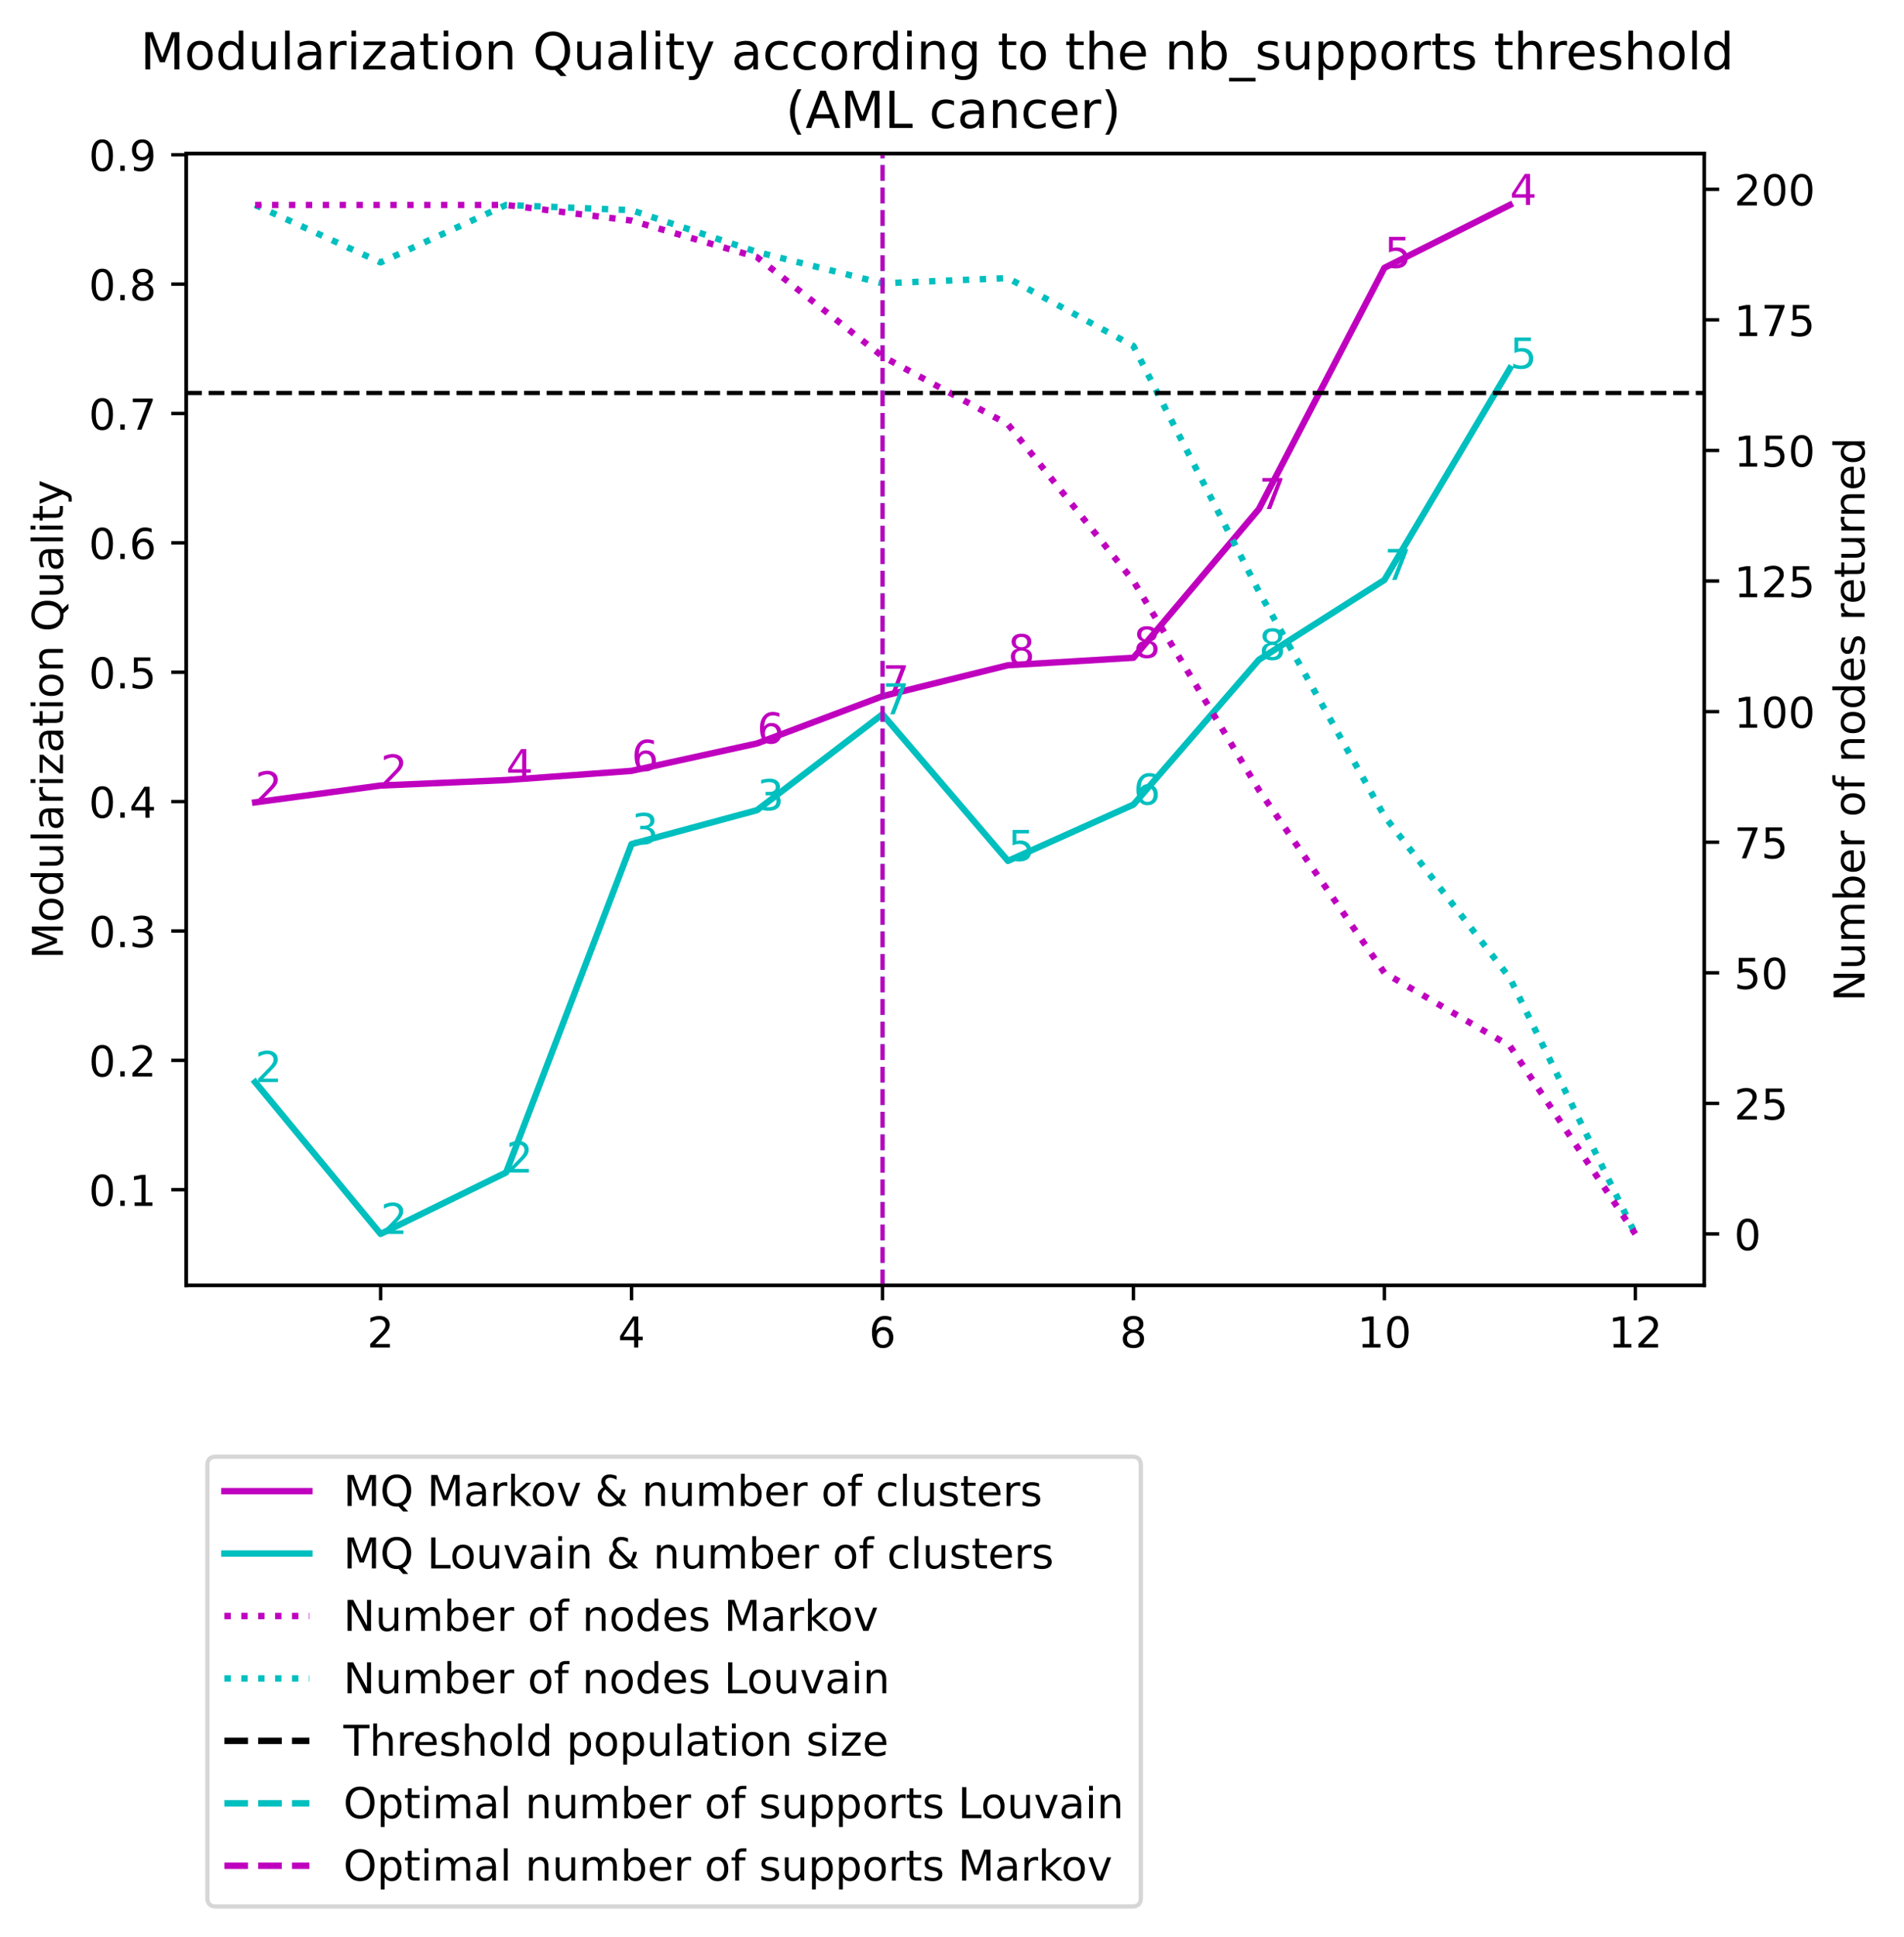 <?xml version="1.0" encoding="utf-8" standalone="no"?>
<!DOCTYPE svg PUBLIC "-//W3C//DTD SVG 1.1//EN"
  "http://www.w3.org/Graphics/SVG/1.1/DTD/svg11.dtd">
<!-- Created with matplotlib (https://matplotlib.org/) -->
<svg height="455.414pt" version="1.1" viewBox="0 0 447.867 455.414" width="447.867pt" xmlns="http://www.w3.org/2000/svg" xmlns:xlink="http://www.w3.org/1999/xlink">
 <defs>
  <style type="text/css">
*{stroke-linecap:butt;stroke-linejoin:round;}
  </style>
 </defs>
 <g id="figure_1">
  <g id="patch_1">
   <path d="M 0 455.414 
L 447.867 455.414 
L 447.867 0 
L 0 0 
z
" style="fill:#ffffff;"/>
  </g>
  <g id="axes_1">
   <g id="patch_2">
    <path d="M 43.781 302.201 
L 400.901 302.201 
L 400.901 36.089 
L 43.781 36.089 
z
" style="fill:#ffffff;"/>
   </g>
   <g id="matplotlib.axis_1">
    <g id="xtick_1">
     <g id="line2d_1">
      <defs>
       <path d="M 0 0 
L 0 3.5 
" id="m9c170d38ad" style="stroke:#000000;stroke-width:0.8;"/>
      </defs>
      <g>
       <use style="stroke:#000000;stroke-width:0.8;" x="89.528" xlink:href="#m9c170d38ad" y="302.201"/>
      </g>
     </g>
     <g id="text_1">
      <!-- 2 -->
      <defs>
       <path d="M 19.188 8.297 
L 53.609 8.297 
L 53.609 0 
L 7.328 0 
L 7.328 8.297 
Q 12.938 14.109 22.625 23.891 
Q 32.328 33.688 34.812 36.531 
Q 39.547 41.844 41.422 45.531 
Q 43.312 49.219 43.312 52.781 
Q 43.312 58.594 39.234 62.25 
Q 35.156 65.922 28.609 65.922 
Q 23.969 65.922 18.812 64.312 
Q 13.672 62.703 7.812 59.422 
L 7.812 69.391 
Q 13.766 71.781 18.938 73 
Q 24.125 74.219 28.422 74.219 
Q 39.75 74.219 46.484 68.547 
Q 53.219 62.891 53.219 53.422 
Q 53.219 48.922 51.531 44.891 
Q 49.859 40.875 45.406 35.406 
Q 44.188 33.984 37.641 27.219 
Q 31.109 20.453 19.188 8.297 
z
" id="DejaVuSans-50"/>
      </defs>
      <g transform="translate(86.347 316.8)scale(0.1 -0.1)">
       <use xlink:href="#DejaVuSans-50"/>
      </g>
     </g>
    </g>
    <g id="xtick_2">
     <g id="line2d_2">
      <g>
       <use style="stroke:#000000;stroke-width:0.8;" x="148.556" xlink:href="#m9c170d38ad" y="302.201"/>
      </g>
     </g>
     <g id="text_2">
      <!-- 4 -->
      <defs>
       <path d="M 37.797 64.312 
L 12.891 25.391 
L 37.797 25.391 
z
M 35.203 72.906 
L 47.609 72.906 
L 47.609 25.391 
L 58.016 25.391 
L 58.016 17.188 
L 47.609 17.188 
L 47.609 0 
L 37.797 0 
L 37.797 17.188 
L 4.891 17.188 
L 4.891 26.703 
z
" id="DejaVuSans-52"/>
      </defs>
      <g transform="translate(145.375 316.8)scale(0.1 -0.1)">
       <use xlink:href="#DejaVuSans-52"/>
      </g>
     </g>
    </g>
    <g id="xtick_3">
     <g id="line2d_3">
      <g>
       <use style="stroke:#000000;stroke-width:0.8;" x="207.584" xlink:href="#m9c170d38ad" y="302.201"/>
      </g>
     </g>
     <g id="text_3">
      <!-- 6 -->
      <defs>
       <path d="M 33.016 40.375 
Q 26.375 40.375 22.484 35.828 
Q 18.609 31.297 18.609 23.391 
Q 18.609 15.531 22.484 10.953 
Q 26.375 6.391 33.016 6.391 
Q 39.656 6.391 43.531 10.953 
Q 47.406 15.531 47.406 23.391 
Q 47.406 31.297 43.531 35.828 
Q 39.656 40.375 33.016 40.375 
z
M 52.594 71.297 
L 52.594 62.312 
Q 48.875 64.062 45.094 64.984 
Q 41.312 65.922 37.594 65.922 
Q 27.828 65.922 22.672 59.328 
Q 17.531 52.734 16.797 39.406 
Q 19.672 43.656 24.016 45.922 
Q 28.375 48.188 33.594 48.188 
Q 44.578 48.188 50.953 41.516 
Q 57.328 34.859 57.328 23.391 
Q 57.328 12.156 50.688 5.359 
Q 44.047 -1.422 33.016 -1.422 
Q 20.359 -1.422 13.672 8.266 
Q 6.984 17.969 6.984 36.375 
Q 6.984 53.656 15.188 63.938 
Q 23.391 74.219 37.203 74.219 
Q 40.922 74.219 44.703 73.484 
Q 48.484 72.75 52.594 71.297 
z
" id="DejaVuSans-54"/>
      </defs>
      <g transform="translate(204.403 316.8)scale(0.1 -0.1)">
       <use xlink:href="#DejaVuSans-54"/>
      </g>
     </g>
    </g>
    <g id="xtick_4">
     <g id="line2d_4">
      <g>
       <use style="stroke:#000000;stroke-width:0.8;" x="266.612" xlink:href="#m9c170d38ad" y="302.201"/>
      </g>
     </g>
     <g id="text_4">
      <!-- 8 -->
      <defs>
       <path d="M 31.781 34.625 
Q 24.75 34.625 20.719 30.859 
Q 16.703 27.094 16.703 20.516 
Q 16.703 13.922 20.719 10.156 
Q 24.75 6.391 31.781 6.391 
Q 38.812 6.391 42.859 10.172 
Q 46.922 13.969 46.922 20.516 
Q 46.922 27.094 42.891 30.859 
Q 38.875 34.625 31.781 34.625 
z
M 21.922 38.812 
Q 15.578 40.375 12.031 44.719 
Q 8.5 49.078 8.5 55.328 
Q 8.5 64.062 14.719 69.141 
Q 20.953 74.219 31.781 74.219 
Q 42.672 74.219 48.875 69.141 
Q 55.078 64.062 55.078 55.328 
Q 55.078 49.078 51.531 44.719 
Q 48 40.375 41.703 38.812 
Q 48.828 37.156 52.797 32.312 
Q 56.781 27.484 56.781 20.516 
Q 56.781 9.906 50.312 4.234 
Q 43.844 -1.422 31.781 -1.422 
Q 19.734 -1.422 13.25 4.234 
Q 6.781 9.906 6.781 20.516 
Q 6.781 27.484 10.781 32.312 
Q 14.797 37.156 21.922 38.812 
z
M 18.312 54.391 
Q 18.312 48.734 21.844 45.562 
Q 25.391 42.391 31.781 42.391 
Q 38.141 42.391 41.719 45.562 
Q 45.312 48.734 45.312 54.391 
Q 45.312 60.062 41.719 63.234 
Q 38.141 66.406 31.781 66.406 
Q 25.391 66.406 21.844 63.234 
Q 18.312 60.062 18.312 54.391 
z
" id="DejaVuSans-56"/>
      </defs>
      <g transform="translate(263.431 316.8)scale(0.1 -0.1)">
       <use xlink:href="#DejaVuSans-56"/>
      </g>
     </g>
    </g>
    <g id="xtick_5">
     <g id="line2d_5">
      <g>
       <use style="stroke:#000000;stroke-width:0.8;" x="325.64" xlink:href="#m9c170d38ad" y="302.201"/>
      </g>
     </g>
     <g id="text_5">
      <!-- 10 -->
      <defs>
       <path d="M 12.406 8.297 
L 28.516 8.297 
L 28.516 63.922 
L 10.984 60.406 
L 10.984 69.391 
L 28.422 72.906 
L 38.281 72.906 
L 38.281 8.297 
L 54.391 8.297 
L 54.391 0 
L 12.406 0 
z
" id="DejaVuSans-49"/>
       <path d="M 31.781 66.406 
Q 24.172 66.406 20.328 58.906 
Q 16.5 51.422 16.5 36.375 
Q 16.5 21.391 20.328 13.891 
Q 24.172 6.391 31.781 6.391 
Q 39.453 6.391 43.281 13.891 
Q 47.125 21.391 47.125 36.375 
Q 47.125 51.422 43.281 58.906 
Q 39.453 66.406 31.781 66.406 
z
M 31.781 74.219 
Q 44.047 74.219 50.516 64.516 
Q 56.984 54.828 56.984 36.375 
Q 56.984 17.969 50.516 8.266 
Q 44.047 -1.422 31.781 -1.422 
Q 19.531 -1.422 13.062 8.266 
Q 6.594 17.969 6.594 36.375 
Q 6.594 54.828 13.062 64.516 
Q 19.531 74.219 31.781 74.219 
z
" id="DejaVuSans-48"/>
      </defs>
      <g transform="translate(319.278 316.8)scale(0.1 -0.1)">
       <use xlink:href="#DejaVuSans-49"/>
       <use x="63.623" xlink:href="#DejaVuSans-48"/>
      </g>
     </g>
    </g>
    <g id="xtick_6">
     <g id="line2d_6">
      <g>
       <use style="stroke:#000000;stroke-width:0.8;" x="384.669" xlink:href="#m9c170d38ad" y="302.201"/>
      </g>
     </g>
     <g id="text_6">
      <!-- 12 -->
      <g transform="translate(378.306 316.8)scale(0.1 -0.1)">
       <use xlink:href="#DejaVuSans-49"/>
       <use x="63.623" xlink:href="#DejaVuSans-50"/>
      </g>
     </g>
    </g>
   </g>
   <g id="matplotlib.axis_2">
    <g id="ytick_1">
     <g id="line2d_7">
      <defs>
       <path d="M 0 0 
L -3.5 0 
" id="mc0a7ffb877" style="stroke:#000000;stroke-width:0.8;"/>
      </defs>
      <g>
       <use style="stroke:#000000;stroke-width:0.8;" x="43.781" xlink:href="#mc0a7ffb877" y="279.705"/>
      </g>
     </g>
     <g id="text_7">
      <!-- 0.1 -->
      <defs>
       <path d="M 10.688 12.406 
L 21 12.406 
L 21 0 
L 10.688 0 
z
" id="DejaVuSans-46"/>
      </defs>
      <g transform="translate(20.878 283.504)scale(0.1 -0.1)">
       <use xlink:href="#DejaVuSans-48"/>
       <use x="63.623" xlink:href="#DejaVuSans-46"/>
       <use x="95.41" xlink:href="#DejaVuSans-49"/>
      </g>
     </g>
    </g>
    <g id="ytick_2">
     <g id="line2d_8">
      <g>
       <use style="stroke:#000000;stroke-width:0.8;" x="43.781" xlink:href="#mc0a7ffb877" y="249.289"/>
      </g>
     </g>
     <g id="text_8">
      <!-- 0.2 -->
      <g transform="translate(20.878 253.089)scale(0.1 -0.1)">
       <use xlink:href="#DejaVuSans-48"/>
       <use x="63.623" xlink:href="#DejaVuSans-46"/>
       <use x="95.41" xlink:href="#DejaVuSans-50"/>
      </g>
     </g>
    </g>
    <g id="ytick_3">
     <g id="line2d_9">
      <g>
       <use style="stroke:#000000;stroke-width:0.8;" x="43.781" xlink:href="#mc0a7ffb877" y="218.874"/>
      </g>
     </g>
     <g id="text_9">
      <!-- 0.3 -->
      <defs>
       <path d="M 40.578 39.312 
Q 47.656 37.797 51.625 33 
Q 55.609 28.219 55.609 21.188 
Q 55.609 10.406 48.188 4.484 
Q 40.766 -1.422 27.094 -1.422 
Q 22.516 -1.422 17.656 -0.516 
Q 12.797 0.391 7.625 2.203 
L 7.625 11.719 
Q 11.719 9.328 16.594 8.109 
Q 21.484 6.891 26.812 6.891 
Q 36.078 6.891 40.938 10.547 
Q 45.797 14.203 45.797 21.188 
Q 45.797 27.641 41.281 31.266 
Q 36.766 34.906 28.719 34.906 
L 20.219 34.906 
L 20.219 43.016 
L 29.109 43.016 
Q 36.375 43.016 40.234 45.922 
Q 44.094 48.828 44.094 54.297 
Q 44.094 59.906 40.109 62.906 
Q 36.141 65.922 28.719 65.922 
Q 24.656 65.922 20.016 65.031 
Q 15.375 64.156 9.812 62.312 
L 9.812 71.094 
Q 15.438 72.656 20.344 73.438 
Q 25.25 74.219 29.594 74.219 
Q 40.828 74.219 47.359 69.109 
Q 53.906 64.016 53.906 55.328 
Q 53.906 49.266 50.438 45.094 
Q 46.969 40.922 40.578 39.312 
z
" id="DejaVuSans-51"/>
      </defs>
      <g transform="translate(20.878 222.673)scale(0.1 -0.1)">
       <use xlink:href="#DejaVuSans-48"/>
       <use x="63.623" xlink:href="#DejaVuSans-46"/>
       <use x="95.41" xlink:href="#DejaVuSans-51"/>
      </g>
     </g>
    </g>
    <g id="ytick_4">
     <g id="line2d_10">
      <g>
       <use style="stroke:#000000;stroke-width:0.8;" x="43.781" xlink:href="#mc0a7ffb877" y="188.459"/>
      </g>
     </g>
     <g id="text_10">
      <!-- 0.4 -->
      <g transform="translate(20.878 192.258)scale(0.1 -0.1)">
       <use xlink:href="#DejaVuSans-48"/>
       <use x="63.623" xlink:href="#DejaVuSans-46"/>
       <use x="95.41" xlink:href="#DejaVuSans-52"/>
      </g>
     </g>
    </g>
    <g id="ytick_5">
     <g id="line2d_11">
      <g>
       <use style="stroke:#000000;stroke-width:0.8;" x="43.781" xlink:href="#mc0a7ffb877" y="158.043"/>
      </g>
     </g>
     <g id="text_11">
      <!-- 0.5 -->
      <defs>
       <path d="M 10.797 72.906 
L 49.516 72.906 
L 49.516 64.594 
L 19.828 64.594 
L 19.828 46.734 
Q 21.969 47.469 24.109 47.828 
Q 26.266 48.188 28.422 48.188 
Q 40.625 48.188 47.75 41.5 
Q 54.891 34.812 54.891 23.391 
Q 54.891 11.625 47.562 5.094 
Q 40.234 -1.422 26.906 -1.422 
Q 22.312 -1.422 17.547 -0.641 
Q 12.797 0.141 7.719 1.703 
L 7.719 11.625 
Q 12.109 9.234 16.797 8.062 
Q 21.484 6.891 26.703 6.891 
Q 35.156 6.891 40.078 11.328 
Q 45.016 15.766 45.016 23.391 
Q 45.016 31 40.078 35.438 
Q 35.156 39.891 26.703 39.891 
Q 22.75 39.891 18.812 39.016 
Q 14.891 38.141 10.797 36.281 
z
" id="DejaVuSans-53"/>
      </defs>
      <g transform="translate(20.878 161.843)scale(0.1 -0.1)">
       <use xlink:href="#DejaVuSans-48"/>
       <use x="63.623" xlink:href="#DejaVuSans-46"/>
       <use x="95.41" xlink:href="#DejaVuSans-53"/>
      </g>
     </g>
    </g>
    <g id="ytick_6">
     <g id="line2d_12">
      <g>
       <use style="stroke:#000000;stroke-width:0.8;" x="43.781" xlink:href="#mc0a7ffb877" y="127.628"/>
      </g>
     </g>
     <g id="text_12">
      <!-- 0.6 -->
      <g transform="translate(20.878 131.427)scale(0.1 -0.1)">
       <use xlink:href="#DejaVuSans-48"/>
       <use x="63.623" xlink:href="#DejaVuSans-46"/>
       <use x="95.41" xlink:href="#DejaVuSans-54"/>
      </g>
     </g>
    </g>
    <g id="ytick_7">
     <g id="line2d_13">
      <g>
       <use style="stroke:#000000;stroke-width:0.8;" x="43.781" xlink:href="#mc0a7ffb877" y="97.213"/>
      </g>
     </g>
     <g id="text_13">
      <!-- 0.7 -->
      <defs>
       <path d="M 8.203 72.906 
L 55.078 72.906 
L 55.078 68.703 
L 28.609 0 
L 18.312 0 
L 43.219 64.594 
L 8.203 64.594 
z
" id="DejaVuSans-55"/>
      </defs>
      <g transform="translate(20.878 101.012)scale(0.1 -0.1)">
       <use xlink:href="#DejaVuSans-48"/>
       <use x="63.623" xlink:href="#DejaVuSans-46"/>
       <use x="95.41" xlink:href="#DejaVuSans-55"/>
      </g>
     </g>
    </g>
    <g id="ytick_8">
     <g id="line2d_14">
      <g>
       <use style="stroke:#000000;stroke-width:0.8;" x="43.781" xlink:href="#mc0a7ffb877" y="66.798"/>
      </g>
     </g>
     <g id="text_14">
      <!-- 0.8 -->
      <g transform="translate(20.878 70.597)scale(0.1 -0.1)">
       <use xlink:href="#DejaVuSans-48"/>
       <use x="63.623" xlink:href="#DejaVuSans-46"/>
       <use x="95.41" xlink:href="#DejaVuSans-56"/>
      </g>
     </g>
    </g>
    <g id="ytick_9">
     <g id="line2d_15">
      <g>
       <use style="stroke:#000000;stroke-width:0.8;" x="43.781" xlink:href="#mc0a7ffb877" y="36.382"/>
      </g>
     </g>
     <g id="text_15">
      <!-- 0.9 -->
      <defs>
       <path d="M 10.984 1.516 
L 10.984 10.5 
Q 14.703 8.734 18.5 7.812 
Q 22.312 6.891 25.984 6.891 
Q 35.75 6.891 40.891 13.453 
Q 46.047 20.016 46.781 33.406 
Q 43.953 29.203 39.594 26.953 
Q 35.25 24.703 29.984 24.703 
Q 19.047 24.703 12.672 31.312 
Q 6.297 37.938 6.297 49.422 
Q 6.297 60.641 12.938 67.422 
Q 19.578 74.219 30.609 74.219 
Q 43.266 74.219 49.922 64.516 
Q 56.594 54.828 56.594 36.375 
Q 56.594 19.141 48.406 8.859 
Q 40.234 -1.422 26.422 -1.422 
Q 22.703 -1.422 18.891 -0.688 
Q 15.094 0.047 10.984 1.516 
z
M 30.609 32.422 
Q 37.25 32.422 41.125 36.953 
Q 45.016 41.5 45.016 49.422 
Q 45.016 57.281 41.125 61.844 
Q 37.25 66.406 30.609 66.406 
Q 23.969 66.406 20.094 61.844 
Q 16.219 57.281 16.219 49.422 
Q 16.219 41.5 20.094 36.953 
Q 23.969 32.422 30.609 32.422 
z
" id="DejaVuSans-57"/>
      </defs>
      <g transform="translate(20.878 40.181)scale(0.1 -0.1)">
       <use xlink:href="#DejaVuSans-48"/>
       <use x="63.623" xlink:href="#DejaVuSans-46"/>
       <use x="95.41" xlink:href="#DejaVuSans-57"/>
      </g>
     </g>
    </g>
    <g id="text_16">
     <!-- Modularization Quality -->
     <defs>
      <path d="M 9.812 72.906 
L 24.516 72.906 
L 43.109 23.297 
L 61.812 72.906 
L 76.516 72.906 
L 76.516 0 
L 66.891 0 
L 66.891 64.016 
L 48.094 14.016 
L 38.188 14.016 
L 19.391 64.016 
L 19.391 0 
L 9.812 0 
z
" id="DejaVuSans-77"/>
      <path d="M 30.609 48.391 
Q 23.391 48.391 19.188 42.75 
Q 14.984 37.109 14.984 27.297 
Q 14.984 17.484 19.156 11.844 
Q 23.344 6.203 30.609 6.203 
Q 37.797 6.203 41.984 11.859 
Q 46.188 17.531 46.188 27.297 
Q 46.188 37.016 41.984 42.703 
Q 37.797 48.391 30.609 48.391 
z
M 30.609 56 
Q 42.328 56 49.016 48.375 
Q 55.719 40.766 55.719 27.297 
Q 55.719 13.875 49.016 6.219 
Q 42.328 -1.422 30.609 -1.422 
Q 18.844 -1.422 12.172 6.219 
Q 5.516 13.875 5.516 27.297 
Q 5.516 40.766 12.172 48.375 
Q 18.844 56 30.609 56 
z
" id="DejaVuSans-111"/>
      <path d="M 45.406 46.391 
L 45.406 75.984 
L 54.391 75.984 
L 54.391 0 
L 45.406 0 
L 45.406 8.203 
Q 42.578 3.328 38.25 0.953 
Q 33.938 -1.422 27.875 -1.422 
Q 17.969 -1.422 11.734 6.484 
Q 5.516 14.406 5.516 27.297 
Q 5.516 40.188 11.734 48.094 
Q 17.969 56 27.875 56 
Q 33.938 56 38.25 53.625 
Q 42.578 51.266 45.406 46.391 
z
M 14.797 27.297 
Q 14.797 17.391 18.875 11.75 
Q 22.953 6.109 30.078 6.109 
Q 37.203 6.109 41.297 11.75 
Q 45.406 17.391 45.406 27.297 
Q 45.406 37.203 41.297 42.844 
Q 37.203 48.484 30.078 48.484 
Q 22.953 48.484 18.875 42.844 
Q 14.797 37.203 14.797 27.297 
z
" id="DejaVuSans-100"/>
      <path d="M 8.5 21.578 
L 8.5 54.688 
L 17.484 54.688 
L 17.484 21.922 
Q 17.484 14.156 20.5 10.266 
Q 23.531 6.391 29.594 6.391 
Q 36.859 6.391 41.078 11.031 
Q 45.312 15.672 45.312 23.688 
L 45.312 54.688 
L 54.297 54.688 
L 54.297 0 
L 45.312 0 
L 45.312 8.406 
Q 42.047 3.422 37.719 1 
Q 33.406 -1.422 27.688 -1.422 
Q 18.266 -1.422 13.375 4.438 
Q 8.5 10.297 8.5 21.578 
z
M 31.109 56 
z
" id="DejaVuSans-117"/>
      <path d="M 9.422 75.984 
L 18.406 75.984 
L 18.406 0 
L 9.422 0 
z
" id="DejaVuSans-108"/>
      <path d="M 34.281 27.484 
Q 23.391 27.484 19.188 25 
Q 14.984 22.516 14.984 16.5 
Q 14.984 11.719 18.141 8.906 
Q 21.297 6.109 26.703 6.109 
Q 34.188 6.109 38.703 11.406 
Q 43.219 16.703 43.219 25.484 
L 43.219 27.484 
z
M 52.203 31.203 
L 52.203 0 
L 43.219 0 
L 43.219 8.297 
Q 40.141 3.328 35.547 0.953 
Q 30.953 -1.422 24.312 -1.422 
Q 15.922 -1.422 10.953 3.297 
Q 6 8.016 6 15.922 
Q 6 25.141 12.172 29.828 
Q 18.359 34.516 30.609 34.516 
L 43.219 34.516 
L 43.219 35.406 
Q 43.219 41.609 39.141 45 
Q 35.062 48.391 27.688 48.391 
Q 23 48.391 18.547 47.266 
Q 14.109 46.141 10.016 43.891 
L 10.016 52.203 
Q 14.938 54.109 19.578 55.047 
Q 24.219 56 28.609 56 
Q 40.484 56 46.344 49.844 
Q 52.203 43.703 52.203 31.203 
z
" id="DejaVuSans-97"/>
      <path d="M 41.109 46.297 
Q 39.594 47.172 37.812 47.578 
Q 36.031 48 33.891 48 
Q 26.266 48 22.188 43.047 
Q 18.109 38.094 18.109 28.812 
L 18.109 0 
L 9.078 0 
L 9.078 54.688 
L 18.109 54.688 
L 18.109 46.188 
Q 20.953 51.172 25.484 53.578 
Q 30.031 56 36.531 56 
Q 37.453 56 38.578 55.875 
Q 39.703 55.766 41.062 55.516 
z
" id="DejaVuSans-114"/>
      <path d="M 9.422 54.688 
L 18.406 54.688 
L 18.406 0 
L 9.422 0 
z
M 9.422 75.984 
L 18.406 75.984 
L 18.406 64.594 
L 9.422 64.594 
z
" id="DejaVuSans-105"/>
      <path d="M 5.516 54.688 
L 48.188 54.688 
L 48.188 46.484 
L 14.406 7.172 
L 48.188 7.172 
L 48.188 0 
L 4.297 0 
L 4.297 8.203 
L 38.094 47.516 
L 5.516 47.516 
z
" id="DejaVuSans-122"/>
      <path d="M 18.312 70.219 
L 18.312 54.688 
L 36.812 54.688 
L 36.812 47.703 
L 18.312 47.703 
L 18.312 18.016 
Q 18.312 11.328 20.141 9.422 
Q 21.969 7.516 27.594 7.516 
L 36.812 7.516 
L 36.812 0 
L 27.594 0 
Q 17.188 0 13.234 3.875 
Q 9.281 7.766 9.281 18.016 
L 9.281 47.703 
L 2.688 47.703 
L 2.688 54.688 
L 9.281 54.688 
L 9.281 70.219 
z
" id="DejaVuSans-116"/>
      <path d="M 54.891 33.016 
L 54.891 0 
L 45.906 0 
L 45.906 32.719 
Q 45.906 40.484 42.875 44.328 
Q 39.844 48.188 33.797 48.188 
Q 26.516 48.188 22.312 43.547 
Q 18.109 38.922 18.109 30.906 
L 18.109 0 
L 9.078 0 
L 9.078 54.688 
L 18.109 54.688 
L 18.109 46.188 
Q 21.344 51.125 25.703 53.562 
Q 30.078 56 35.797 56 
Q 45.219 56 50.047 50.172 
Q 54.891 44.344 54.891 33.016 
z
" id="DejaVuSans-110"/>
      <path id="DejaVuSans-32"/>
      <path d="M 39.406 66.219 
Q 28.656 66.219 22.328 58.203 
Q 16.016 50.203 16.016 36.375 
Q 16.016 22.609 22.328 14.594 
Q 28.656 6.594 39.406 6.594 
Q 50.141 6.594 56.422 14.594 
Q 62.703 22.609 62.703 36.375 
Q 62.703 50.203 56.422 58.203 
Q 50.141 66.219 39.406 66.219 
z
M 53.219 1.312 
L 66.219 -12.891 
L 54.297 -12.891 
L 43.5 -1.219 
Q 41.891 -1.312 41.031 -1.359 
Q 40.188 -1.422 39.406 -1.422 
Q 24.031 -1.422 14.812 8.859 
Q 5.609 19.141 5.609 36.375 
Q 5.609 53.656 14.812 63.938 
Q 24.031 74.219 39.406 74.219 
Q 54.734 74.219 63.906 63.938 
Q 73.094 53.656 73.094 36.375 
Q 73.094 23.688 67.984 14.641 
Q 62.891 5.609 53.219 1.312 
z
" id="DejaVuSans-81"/>
      <path d="M 32.172 -5.078 
Q 28.375 -14.844 24.75 -17.812 
Q 21.141 -20.797 15.094 -20.797 
L 7.906 -20.797 
L 7.906 -13.281 
L 13.188 -13.281 
Q 16.891 -13.281 18.938 -11.516 
Q 21 -9.766 23.484 -3.219 
L 25.094 0.875 
L 2.984 54.688 
L 12.5 54.688 
L 29.594 11.922 
L 46.688 54.688 
L 56.203 54.688 
z
" id="DejaVuSans-121"/>
     </defs>
     <g transform="translate(14.798 225.48)rotate(-90)scale(0.1 -0.1)">
      <use xlink:href="#DejaVuSans-77"/>
      <use x="86.279" xlink:href="#DejaVuSans-111"/>
      <use x="147.461" xlink:href="#DejaVuSans-100"/>
      <use x="210.938" xlink:href="#DejaVuSans-117"/>
      <use x="274.316" xlink:href="#DejaVuSans-108"/>
      <use x="302.1" xlink:href="#DejaVuSans-97"/>
      <use x="363.379" xlink:href="#DejaVuSans-114"/>
      <use x="404.492" xlink:href="#DejaVuSans-105"/>
      <use x="432.275" xlink:href="#DejaVuSans-122"/>
      <use x="484.766" xlink:href="#DejaVuSans-97"/>
      <use x="546.045" xlink:href="#DejaVuSans-116"/>
      <use x="585.254" xlink:href="#DejaVuSans-105"/>
      <use x="613.037" xlink:href="#DejaVuSans-111"/>
      <use x="674.219" xlink:href="#DejaVuSans-110"/>
      <use x="737.598" xlink:href="#DejaVuSans-32"/>
      <use x="769.385" xlink:href="#DejaVuSans-81"/>
      <use x="848.096" xlink:href="#DejaVuSans-117"/>
      <use x="911.475" xlink:href="#DejaVuSans-97"/>
      <use x="972.754" xlink:href="#DejaVuSans-108"/>
      <use x="1000.537" xlink:href="#DejaVuSans-105"/>
      <use x="1028.32" xlink:href="#DejaVuSans-116"/>
      <use x="1067.529" xlink:href="#DejaVuSans-121"/>
     </g>
    </g>
   </g>
   <g id="line2d_16">
    <path clip-path="url(#p856265aea5)" d="M 60.014 254.405 
L 89.528 290.105 
L 119.042 275.656 
L 148.556 198.446 
L 178.07 190.475 
L 207.584 167.929 
L 237.098 202.404 
L 266.612 189.168 
L 296.126 155.106 
L 325.64 136.352 
L 355.154 86.631 
" style="fill:none;stroke:#00bfbf;stroke-linecap:square;stroke-width:1.5;"/>
   </g>
   <g id="line2d_17">
    <path clip-path="url(#p856265aea5)" d="M 60.014 188.637 
L 89.528 184.682 
L 119.042 183.393 
L 148.556 181.233 
L 178.07 174.784 
L 207.584 163.68 
L 237.098 156.402 
L 266.612 154.639 
L 296.126 119.676 
L 325.64 62.974 
L 355.154 48.185 
" style="fill:none;stroke:#bf00bf;stroke-linecap:square;stroke-width:1.5;"/>
   </g>
   <g id="patch_3">
    <path d="M 43.781 302.201 
L 43.781 36.089 
" style="fill:none;stroke:#000000;stroke-linecap:square;stroke-linejoin:miter;stroke-width:0.8;"/>
   </g>
   <g id="patch_4">
    <path d="M 400.901 302.201 
L 400.901 36.089 
" style="fill:none;stroke:#000000;stroke-linecap:square;stroke-linejoin:miter;stroke-width:0.8;"/>
   </g>
   <g id="patch_5">
    <path d="M 43.781 302.201 
L 400.901 302.201 
" style="fill:none;stroke:#000000;stroke-linecap:square;stroke-linejoin:miter;stroke-width:0.8;"/>
   </g>
   <g id="patch_6">
    <path d="M 43.781 36.089 
L 400.901 36.089 
" style="fill:none;stroke:#000000;stroke-linecap:square;stroke-linejoin:miter;stroke-width:0.8;"/>
   </g>
   <g id="text_17">
    <!-- 2 -->
    <g style="fill:#bf00bf;" transform="translate(60.014 188.637)scale(0.1 -0.1)">
     <use xlink:href="#DejaVuSans-50"/>
    </g>
   </g>
   <g id="text_18">
    <!-- 2 -->
    <g style="fill:#bf00bf;" transform="translate(89.528 184.682)scale(0.1 -0.1)">
     <use xlink:href="#DejaVuSans-50"/>
    </g>
   </g>
   <g id="text_19">
    <!-- 4 -->
    <g style="fill:#bf00bf;" transform="translate(119.042 183.393)scale(0.1 -0.1)">
     <use xlink:href="#DejaVuSans-52"/>
    </g>
   </g>
   <g id="text_20">
    <!-- 6 -->
    <g style="fill:#bf00bf;" transform="translate(148.556 181.233)scale(0.1 -0.1)">
     <use xlink:href="#DejaVuSans-54"/>
    </g>
   </g>
   <g id="text_21">
    <!-- 6 -->
    <g style="fill:#bf00bf;" transform="translate(178.07 174.784)scale(0.1 -0.1)">
     <use xlink:href="#DejaVuSans-54"/>
    </g>
   </g>
   <g id="text_22">
    <!-- 7 -->
    <g style="fill:#bf00bf;" transform="translate(207.584 163.68)scale(0.1 -0.1)">
     <use xlink:href="#DejaVuSans-55"/>
    </g>
   </g>
   <g id="text_23">
    <!-- 8 -->
    <g style="fill:#bf00bf;" transform="translate(237.098 156.402)scale(0.1 -0.1)">
     <use xlink:href="#DejaVuSans-56"/>
    </g>
   </g>
   <g id="text_24">
    <!-- 8 -->
    <g style="fill:#bf00bf;" transform="translate(266.612 154.639)scale(0.1 -0.1)">
     <use xlink:href="#DejaVuSans-56"/>
    </g>
   </g>
   <g id="text_25">
    <!-- 7 -->
    <g style="fill:#bf00bf;" transform="translate(296.126 119.676)scale(0.1 -0.1)">
     <use xlink:href="#DejaVuSans-55"/>
    </g>
   </g>
   <g id="text_26">
    <!-- 5 -->
    <g style="fill:#bf00bf;" transform="translate(325.64 62.974)scale(0.1 -0.1)">
     <use xlink:href="#DejaVuSans-53"/>
    </g>
   </g>
   <g id="text_27">
    <!-- 4 -->
    <g style="fill:#bf00bf;" transform="translate(355.154 48.185)scale(0.1 -0.1)">
     <use xlink:href="#DejaVuSans-52"/>
    </g>
   </g>
   <g id="text_28">
    <!-- 2 -->
    <g style="fill:#00bfbf;" transform="translate(60.014 254.405)scale(0.1 -0.1)">
     <use xlink:href="#DejaVuSans-50"/>
    </g>
   </g>
   <g id="text_29">
    <!-- 2 -->
    <g style="fill:#00bfbf;" transform="translate(89.528 290.105)scale(0.1 -0.1)">
     <use xlink:href="#DejaVuSans-50"/>
    </g>
   </g>
   <g id="text_30">
    <!-- 2 -->
    <g style="fill:#00bfbf;" transform="translate(119.042 275.656)scale(0.1 -0.1)">
     <use xlink:href="#DejaVuSans-50"/>
    </g>
   </g>
   <g id="text_31">
    <!-- 3 -->
    <g style="fill:#00bfbf;" transform="translate(148.556 198.446)scale(0.1 -0.1)">
     <use xlink:href="#DejaVuSans-51"/>
    </g>
   </g>
   <g id="text_32">
    <!-- 3 -->
    <g style="fill:#00bfbf;" transform="translate(178.07 190.475)scale(0.1 -0.1)">
     <use xlink:href="#DejaVuSans-51"/>
    </g>
   </g>
   <g id="text_33">
    <!-- 7 -->
    <g style="fill:#00bfbf;" transform="translate(207.584 167.929)scale(0.1 -0.1)">
     <use xlink:href="#DejaVuSans-55"/>
    </g>
   </g>
   <g id="text_34">
    <!-- 5 -->
    <g style="fill:#00bfbf;" transform="translate(237.098 202.404)scale(0.1 -0.1)">
     <use xlink:href="#DejaVuSans-53"/>
    </g>
   </g>
   <g id="text_35">
    <!-- 6 -->
    <g style="fill:#00bfbf;" transform="translate(266.612 189.168)scale(0.1 -0.1)">
     <use xlink:href="#DejaVuSans-54"/>
    </g>
   </g>
   <g id="text_36">
    <!-- 8 -->
    <g style="fill:#00bfbf;" transform="translate(296.126 155.106)scale(0.1 -0.1)">
     <use xlink:href="#DejaVuSans-56"/>
    </g>
   </g>
   <g id="text_37">
    <!-- 7 -->
    <g style="fill:#00bfbf;" transform="translate(325.64 136.352)scale(0.1 -0.1)">
     <use xlink:href="#DejaVuSans-55"/>
    </g>
   </g>
   <g id="text_38">
    <!-- 5 -->
    <g style="fill:#00bfbf;" transform="translate(355.154 86.631)scale(0.1 -0.1)">
     <use xlink:href="#DejaVuSans-53"/>
    </g>
   </g>
  </g>
  <g id="axes_2">
   <g id="matplotlib.axis_3">
    <g id="ytick_10">
     <g id="line2d_18">
      <defs>
       <path d="M 0 0 
L 3.5 0 
" id="m62527cfa78" style="stroke:#000000;stroke-width:0.8;"/>
      </defs>
      <g>
       <use style="stroke:#000000;stroke-width:0.8;" x="400.901" xlink:href="#m62527cfa78" y="290.105"/>
      </g>
     </g>
     <g id="text_39">
      <!-- 0 -->
      <g transform="translate(407.901 293.904)scale(0.1 -0.1)">
       <use xlink:href="#DejaVuSans-48"/>
      </g>
     </g>
    </g>
    <g id="ytick_11">
     <g id="line2d_19">
      <g>
       <use style="stroke:#000000;stroke-width:0.8;" x="400.901" xlink:href="#m62527cfa78" y="259.405"/>
      </g>
     </g>
     <g id="text_40">
      <!-- 25 -->
      <g transform="translate(407.901 263.204)scale(0.1 -0.1)">
       <use xlink:href="#DejaVuSans-50"/>
       <use x="63.623" xlink:href="#DejaVuSans-53"/>
      </g>
     </g>
    </g>
    <g id="ytick_12">
     <g id="line2d_20">
      <g>
       <use style="stroke:#000000;stroke-width:0.8;" x="400.901" xlink:href="#m62527cfa78" y="228.704"/>
      </g>
     </g>
     <g id="text_41">
      <!-- 50 -->
      <g transform="translate(407.901 232.503)scale(0.1 -0.1)">
       <use xlink:href="#DejaVuSans-53"/>
       <use x="63.623" xlink:href="#DejaVuSans-48"/>
      </g>
     </g>
    </g>
    <g id="ytick_13">
     <g id="line2d_21">
      <g>
       <use style="stroke:#000000;stroke-width:0.8;" x="400.901" xlink:href="#m62527cfa78" y="198.004"/>
      </g>
     </g>
     <g id="text_42">
      <!-- 75 -->
      <g transform="translate(407.901 201.803)scale(0.1 -0.1)">
       <use xlink:href="#DejaVuSans-55"/>
       <use x="63.623" xlink:href="#DejaVuSans-53"/>
      </g>
     </g>
    </g>
    <g id="ytick_14">
     <g id="line2d_22">
      <g>
       <use style="stroke:#000000;stroke-width:0.8;" x="400.901" xlink:href="#m62527cfa78" y="167.303"/>
      </g>
     </g>
     <g id="text_43">
      <!-- 100 -->
      <g transform="translate(407.901 171.102)scale(0.1 -0.1)">
       <use xlink:href="#DejaVuSans-49"/>
       <use x="63.623" xlink:href="#DejaVuSans-48"/>
       <use x="127.246" xlink:href="#DejaVuSans-48"/>
      </g>
     </g>
    </g>
    <g id="ytick_15">
     <g id="line2d_23">
      <g>
       <use style="stroke:#000000;stroke-width:0.8;" x="400.901" xlink:href="#m62527cfa78" y="136.603"/>
      </g>
     </g>
     <g id="text_44">
      <!-- 125 -->
      <g transform="translate(407.901 140.402)scale(0.1 -0.1)">
       <use xlink:href="#DejaVuSans-49"/>
       <use x="63.623" xlink:href="#DejaVuSans-50"/>
       <use x="127.246" xlink:href="#DejaVuSans-53"/>
      </g>
     </g>
    </g>
    <g id="ytick_16">
     <g id="line2d_24">
      <g>
       <use style="stroke:#000000;stroke-width:0.8;" x="400.901" xlink:href="#m62527cfa78" y="105.902"/>
      </g>
     </g>
     <g id="text_45">
      <!-- 150 -->
      <g transform="translate(407.901 109.701)scale(0.1 -0.1)">
       <use xlink:href="#DejaVuSans-49"/>
       <use x="63.623" xlink:href="#DejaVuSans-53"/>
       <use x="127.246" xlink:href="#DejaVuSans-48"/>
      </g>
     </g>
    </g>
    <g id="ytick_17">
     <g id="line2d_25">
      <g>
       <use style="stroke:#000000;stroke-width:0.8;" x="400.901" xlink:href="#m62527cfa78" y="75.202"/>
      </g>
     </g>
     <g id="text_46">
      <!-- 175 -->
      <g transform="translate(407.901 79.001)scale(0.1 -0.1)">
       <use xlink:href="#DejaVuSans-49"/>
       <use x="63.623" xlink:href="#DejaVuSans-55"/>
       <use x="127.246" xlink:href="#DejaVuSans-53"/>
      </g>
     </g>
    </g>
    <g id="ytick_18">
     <g id="line2d_26">
      <g>
       <use style="stroke:#000000;stroke-width:0.8;" x="400.901" xlink:href="#m62527cfa78" y="44.501"/>
      </g>
     </g>
     <g id="text_47">
      <!-- 200 -->
      <g transform="translate(407.901 48.3)scale(0.1 -0.1)">
       <use xlink:href="#DejaVuSans-50"/>
       <use x="63.623" xlink:href="#DejaVuSans-48"/>
       <use x="127.246" xlink:href="#DejaVuSans-48"/>
      </g>
     </g>
    </g>
    <g id="text_48">
     <!-- Number of nodes returned -->
     <defs>
      <path d="M 9.812 72.906 
L 23.094 72.906 
L 55.422 11.922 
L 55.422 72.906 
L 64.984 72.906 
L 64.984 0 
L 51.703 0 
L 19.391 60.984 
L 19.391 0 
L 9.812 0 
z
" id="DejaVuSans-78"/>
      <path d="M 52 44.188 
Q 55.375 50.25 60.062 53.125 
Q 64.75 56 71.094 56 
Q 79.641 56 84.281 50.016 
Q 88.922 44.047 88.922 33.016 
L 88.922 0 
L 79.891 0 
L 79.891 32.719 
Q 79.891 40.578 77.094 44.375 
Q 74.312 48.188 68.609 48.188 
Q 61.625 48.188 57.562 43.547 
Q 53.516 38.922 53.516 30.906 
L 53.516 0 
L 44.484 0 
L 44.484 32.719 
Q 44.484 40.625 41.703 44.406 
Q 38.922 48.188 33.109 48.188 
Q 26.219 48.188 22.156 43.531 
Q 18.109 38.875 18.109 30.906 
L 18.109 0 
L 9.078 0 
L 9.078 54.688 
L 18.109 54.688 
L 18.109 46.188 
Q 21.188 51.219 25.484 53.609 
Q 29.781 56 35.688 56 
Q 41.656 56 45.828 52.969 
Q 50 49.953 52 44.188 
z
" id="DejaVuSans-109"/>
      <path d="M 48.688 27.297 
Q 48.688 37.203 44.609 42.844 
Q 40.531 48.484 33.406 48.484 
Q 26.266 48.484 22.188 42.844 
Q 18.109 37.203 18.109 27.297 
Q 18.109 17.391 22.188 11.75 
Q 26.266 6.109 33.406 6.109 
Q 40.531 6.109 44.609 11.75 
Q 48.688 17.391 48.688 27.297 
z
M 18.109 46.391 
Q 20.953 51.266 25.266 53.625 
Q 29.594 56 35.594 56 
Q 45.562 56 51.781 48.094 
Q 58.016 40.188 58.016 27.297 
Q 58.016 14.406 51.781 6.484 
Q 45.562 -1.422 35.594 -1.422 
Q 29.594 -1.422 25.266 0.953 
Q 20.953 3.328 18.109 8.203 
L 18.109 0 
L 9.078 0 
L 9.078 75.984 
L 18.109 75.984 
z
" id="DejaVuSans-98"/>
      <path d="M 56.203 29.594 
L 56.203 25.203 
L 14.891 25.203 
Q 15.484 15.922 20.484 11.062 
Q 25.484 6.203 34.422 6.203 
Q 39.594 6.203 44.453 7.469 
Q 49.312 8.734 54.109 11.281 
L 54.109 2.781 
Q 49.266 0.734 44.188 -0.344 
Q 39.109 -1.422 33.891 -1.422 
Q 20.797 -1.422 13.156 6.188 
Q 5.516 13.812 5.516 26.812 
Q 5.516 40.234 12.766 48.109 
Q 20.016 56 32.328 56 
Q 43.359 56 49.781 48.891 
Q 56.203 41.797 56.203 29.594 
z
M 47.219 32.234 
Q 47.125 39.594 43.094 43.984 
Q 39.062 48.391 32.422 48.391 
Q 24.906 48.391 20.391 44.141 
Q 15.875 39.891 15.188 32.172 
z
" id="DejaVuSans-101"/>
      <path d="M 37.109 75.984 
L 37.109 68.5 
L 28.516 68.5 
Q 23.688 68.5 21.797 66.547 
Q 19.922 64.594 19.922 59.516 
L 19.922 54.688 
L 34.719 54.688 
L 34.719 47.703 
L 19.922 47.703 
L 19.922 0 
L 10.891 0 
L 10.891 47.703 
L 2.297 47.703 
L 2.297 54.688 
L 10.891 54.688 
L 10.891 58.5 
Q 10.891 67.625 15.141 71.797 
Q 19.391 75.984 28.609 75.984 
z
" id="DejaVuSans-102"/>
      <path d="M 44.281 53.078 
L 44.281 44.578 
Q 40.484 46.531 36.375 47.5 
Q 32.281 48.484 27.875 48.484 
Q 21.188 48.484 17.844 46.438 
Q 14.5 44.391 14.5 40.281 
Q 14.5 37.156 16.891 35.375 
Q 19.281 33.594 26.516 31.984 
L 29.594 31.297 
Q 39.156 29.25 43.188 25.516 
Q 47.219 21.781 47.219 15.094 
Q 47.219 7.469 41.188 3.016 
Q 35.156 -1.422 24.609 -1.422 
Q 20.219 -1.422 15.453 -0.562 
Q 10.688 0.297 5.422 2 
L 5.422 11.281 
Q 10.406 8.688 15.234 7.391 
Q 20.062 6.109 24.812 6.109 
Q 31.156 6.109 34.562 8.281 
Q 37.984 10.453 37.984 14.406 
Q 37.984 18.062 35.516 20.016 
Q 33.062 21.969 24.703 23.781 
L 21.578 24.516 
Q 13.234 26.266 9.516 29.906 
Q 5.812 33.547 5.812 39.891 
Q 5.812 47.609 11.281 51.797 
Q 16.75 56 26.812 56 
Q 31.781 56 36.172 55.266 
Q 40.578 54.547 44.281 53.078 
z
" id="DejaVuSans-115"/>
     </defs>
     <g transform="translate(438.587 235.437)rotate(-90)scale(0.1 -0.1)">
      <use xlink:href="#DejaVuSans-78"/>
      <use x="74.805" xlink:href="#DejaVuSans-117"/>
      <use x="138.184" xlink:href="#DejaVuSans-109"/>
      <use x="235.596" xlink:href="#DejaVuSans-98"/>
      <use x="299.072" xlink:href="#DejaVuSans-101"/>
      <use x="360.596" xlink:href="#DejaVuSans-114"/>
      <use x="401.709" xlink:href="#DejaVuSans-32"/>
      <use x="433.496" xlink:href="#DejaVuSans-111"/>
      <use x="494.678" xlink:href="#DejaVuSans-102"/>
      <use x="529.883" xlink:href="#DejaVuSans-32"/>
      <use x="561.67" xlink:href="#DejaVuSans-110"/>
      <use x="625.049" xlink:href="#DejaVuSans-111"/>
      <use x="686.23" xlink:href="#DejaVuSans-100"/>
      <use x="749.707" xlink:href="#DejaVuSans-101"/>
      <use x="811.23" xlink:href="#DejaVuSans-115"/>
      <use x="863.33" xlink:href="#DejaVuSans-32"/>
      <use x="895.117" xlink:href="#DejaVuSans-114"/>
      <use x="933.98" xlink:href="#DejaVuSans-101"/>
      <use x="995.504" xlink:href="#DejaVuSans-116"/>
      <use x="1034.713" xlink:href="#DejaVuSans-117"/>
      <use x="1098.092" xlink:href="#DejaVuSans-114"/>
      <use x="1137.455" xlink:href="#DejaVuSans-110"/>
      <use x="1200.834" xlink:href="#DejaVuSans-101"/>
      <use x="1262.357" xlink:href="#DejaVuSans-100"/>
     </g>
    </g>
   </g>
   <g id="line2d_27">
    <path clip-path="url(#p856265aea5)" d="M 60.014 48.185 
L 89.528 61.693 
L 119.042 48.185 
L 148.556 49.413 
L 178.07 59.237 
L 207.584 66.606 
L 237.098 65.378 
L 266.612 81.342 
L 296.126 139.059 
L 325.64 191.864 
L 355.154 229.932 
L 384.669 290.105 
" style="fill:none;stroke:#00bfbf;stroke-dasharray:1.5,2.475;stroke-dashoffset:0;stroke-width:1.5;"/>
   </g>
   <g id="line2d_28">
    <path clip-path="url(#p856265aea5)" d="M 60.014 48.185 
L 89.528 48.185 
L 119.042 48.185 
L 148.556 51.869 
L 178.07 60.465 
L 207.584 83.798 
L 237.098 99.762 
L 266.612 136.603 
L 296.126 185.724 
L 325.64 228.704 
L 355.154 245.897 
L 384.669 290.105 
" style="fill:none;stroke:#bf00bf;stroke-dasharray:1.5,2.475;stroke-dashoffset:0;stroke-width:1.5;"/>
   </g>
   <g id="line2d_29">
    <path clip-path="url(#p856265aea5)" d="M 43.781 92.394 
L 400.901 92.394 
" style="fill:none;stroke:#000000;stroke-dasharray:3.7,1.6;stroke-dashoffset:0;"/>
   </g>
   <g id="line2d_30">
    <path clip-path="url(#p856265aea5)" d="M 207.584 302.201 
L 207.584 36.089 
" style="fill:none;stroke:#00bfbf;stroke-dasharray:3.7,1.6;stroke-dashoffset:0;"/>
   </g>
   <g id="line2d_31">
    <path clip-path="url(#p856265aea5)" d="M 207.584 302.201 
L 207.584 36.089 
" style="fill:none;stroke:#bf00bf;stroke-dasharray:3.7,1.6;stroke-dashoffset:0;"/>
   </g>
   <g id="patch_7">
    <path d="M 43.781 302.201 
L 43.781 36.089 
" style="fill:none;stroke:#000000;stroke-linecap:square;stroke-linejoin:miter;stroke-width:0.8;"/>
   </g>
   <g id="patch_8">
    <path d="M 400.901 302.201 
L 400.901 36.089 
" style="fill:none;stroke:#000000;stroke-linecap:square;stroke-linejoin:miter;stroke-width:0.8;"/>
   </g>
   <g id="patch_9">
    <path d="M 43.781 302.201 
L 400.901 302.201 
" style="fill:none;stroke:#000000;stroke-linecap:square;stroke-linejoin:miter;stroke-width:0.8;"/>
   </g>
   <g id="patch_10">
    <path d="M 43.781 36.089 
L 400.901 36.089 
" style="fill:none;stroke:#000000;stroke-linecap:square;stroke-linejoin:miter;stroke-width:0.8;"/>
   </g>
   <g id="text_49">
    <!-- Modularization Quality according to the nb_supports threshold  -->
    <defs>
     <path d="M 48.781 52.594 
L 48.781 44.188 
Q 44.969 46.297 41.141 47.344 
Q 37.312 48.391 33.406 48.391 
Q 24.656 48.391 19.812 42.844 
Q 14.984 37.312 14.984 27.297 
Q 14.984 17.281 19.812 11.734 
Q 24.656 6.203 33.406 6.203 
Q 37.312 6.203 41.141 7.25 
Q 44.969 8.297 48.781 10.406 
L 48.781 2.094 
Q 45.016 0.344 40.984 -0.531 
Q 36.969 -1.422 32.422 -1.422 
Q 20.062 -1.422 12.781 6.344 
Q 5.516 14.109 5.516 27.297 
Q 5.516 40.672 12.859 48.328 
Q 20.219 56 33.016 56 
Q 37.156 56 41.109 55.141 
Q 45.062 54.297 48.781 52.594 
z
" id="DejaVuSans-99"/>
     <path d="M 45.406 27.984 
Q 45.406 37.75 41.375 43.109 
Q 37.359 48.484 30.078 48.484 
Q 22.859 48.484 18.828 43.109 
Q 14.797 37.75 14.797 27.984 
Q 14.797 18.266 18.828 12.891 
Q 22.859 7.516 30.078 7.516 
Q 37.359 7.516 41.375 12.891 
Q 45.406 18.266 45.406 27.984 
z
M 54.391 6.781 
Q 54.391 -7.172 48.188 -13.984 
Q 42 -20.797 29.203 -20.797 
Q 24.469 -20.797 20.266 -20.094 
Q 16.062 -19.391 12.109 -17.922 
L 12.109 -9.188 
Q 16.062 -11.328 19.922 -12.344 
Q 23.781 -13.375 27.781 -13.375 
Q 36.625 -13.375 41.016 -8.766 
Q 45.406 -4.156 45.406 5.172 
L 45.406 9.625 
Q 42.625 4.781 38.281 2.391 
Q 33.938 0 27.875 0 
Q 17.828 0 11.672 7.656 
Q 5.516 15.328 5.516 27.984 
Q 5.516 40.672 11.672 48.328 
Q 17.828 56 27.875 56 
Q 33.938 56 38.281 53.609 
Q 42.625 51.219 45.406 46.391 
L 45.406 54.688 
L 54.391 54.688 
z
" id="DejaVuSans-103"/>
     <path d="M 54.891 33.016 
L 54.891 0 
L 45.906 0 
L 45.906 32.719 
Q 45.906 40.484 42.875 44.328 
Q 39.844 48.188 33.797 48.188 
Q 26.516 48.188 22.312 43.547 
Q 18.109 38.922 18.109 30.906 
L 18.109 0 
L 9.078 0 
L 9.078 75.984 
L 18.109 75.984 
L 18.109 46.188 
Q 21.344 51.125 25.703 53.562 
Q 30.078 56 35.797 56 
Q 45.219 56 50.047 50.172 
Q 54.891 44.344 54.891 33.016 
z
" id="DejaVuSans-104"/>
     <path d="M 50.984 -16.609 
L 50.984 -23.578 
L -0.984 -23.578 
L -0.984 -16.609 
z
" id="DejaVuSans-95"/>
     <path d="M 18.109 8.203 
L 18.109 -20.797 
L 9.078 -20.797 
L 9.078 54.688 
L 18.109 54.688 
L 18.109 46.391 
Q 20.953 51.266 25.266 53.625 
Q 29.594 56 35.594 56 
Q 45.562 56 51.781 48.094 
Q 58.016 40.188 58.016 27.297 
Q 58.016 14.406 51.781 6.484 
Q 45.562 -1.422 35.594 -1.422 
Q 29.594 -1.422 25.266 0.953 
Q 20.953 3.328 18.109 8.203 
z
M 48.688 27.297 
Q 48.688 37.203 44.609 42.844 
Q 40.531 48.484 33.406 48.484 
Q 26.266 48.484 22.188 42.844 
Q 18.109 37.203 18.109 27.297 
Q 18.109 17.391 22.188 11.75 
Q 26.266 6.109 33.406 6.109 
Q 40.531 6.109 44.609 11.75 
Q 48.688 17.391 48.688 27.297 
z
" id="DejaVuSans-112"/>
    </defs>
    <g transform="translate(33.006 16.318)scale(0.12 -0.12)">
     <use xlink:href="#DejaVuSans-77"/>
     <use x="86.279" xlink:href="#DejaVuSans-111"/>
     <use x="147.461" xlink:href="#DejaVuSans-100"/>
     <use x="210.938" xlink:href="#DejaVuSans-117"/>
     <use x="274.316" xlink:href="#DejaVuSans-108"/>
     <use x="302.1" xlink:href="#DejaVuSans-97"/>
     <use x="363.379" xlink:href="#DejaVuSans-114"/>
     <use x="404.492" xlink:href="#DejaVuSans-105"/>
     <use x="432.275" xlink:href="#DejaVuSans-122"/>
     <use x="484.766" xlink:href="#DejaVuSans-97"/>
     <use x="546.045" xlink:href="#DejaVuSans-116"/>
     <use x="585.254" xlink:href="#DejaVuSans-105"/>
     <use x="613.037" xlink:href="#DejaVuSans-111"/>
     <use x="674.219" xlink:href="#DejaVuSans-110"/>
     <use x="737.598" xlink:href="#DejaVuSans-32"/>
     <use x="769.385" xlink:href="#DejaVuSans-81"/>
     <use x="848.096" xlink:href="#DejaVuSans-117"/>
     <use x="911.475" xlink:href="#DejaVuSans-97"/>
     <use x="972.754" xlink:href="#DejaVuSans-108"/>
     <use x="1000.537" xlink:href="#DejaVuSans-105"/>
     <use x="1028.32" xlink:href="#DejaVuSans-116"/>
     <use x="1067.529" xlink:href="#DejaVuSans-121"/>
     <use x="1126.709" xlink:href="#DejaVuSans-32"/>
     <use x="1158.496" xlink:href="#DejaVuSans-97"/>
     <use x="1219.775" xlink:href="#DejaVuSans-99"/>
     <use x="1274.756" xlink:href="#DejaVuSans-99"/>
     <use x="1329.736" xlink:href="#DejaVuSans-111"/>
     <use x="1390.918" xlink:href="#DejaVuSans-114"/>
     <use x="1430.281" xlink:href="#DejaVuSans-100"/>
     <use x="1493.758" xlink:href="#DejaVuSans-105"/>
     <use x="1521.541" xlink:href="#DejaVuSans-110"/>
     <use x="1584.92" xlink:href="#DejaVuSans-103"/>
     <use x="1648.396" xlink:href="#DejaVuSans-32"/>
     <use x="1680.184" xlink:href="#DejaVuSans-116"/>
     <use x="1719.393" xlink:href="#DejaVuSans-111"/>
     <use x="1780.574" xlink:href="#DejaVuSans-32"/>
     <use x="1812.361" xlink:href="#DejaVuSans-116"/>
     <use x="1851.57" xlink:href="#DejaVuSans-104"/>
     <use x="1914.949" xlink:href="#DejaVuSans-101"/>
     <use x="1976.473" xlink:href="#DejaVuSans-32"/>
     <use x="2008.26" xlink:href="#DejaVuSans-110"/>
     <use x="2071.639" xlink:href="#DejaVuSans-98"/>
     <use x="2135.115" xlink:href="#DejaVuSans-95"/>
     <use x="2185.115" xlink:href="#DejaVuSans-115"/>
     <use x="2237.215" xlink:href="#DejaVuSans-117"/>
     <use x="2300.594" xlink:href="#DejaVuSans-112"/>
     <use x="2364.07" xlink:href="#DejaVuSans-112"/>
     <use x="2427.547" xlink:href="#DejaVuSans-111"/>
     <use x="2488.729" xlink:href="#DejaVuSans-114"/>
     <use x="2529.842" xlink:href="#DejaVuSans-116"/>
     <use x="2569.051" xlink:href="#DejaVuSans-115"/>
     <use x="2621.15" xlink:href="#DejaVuSans-32"/>
     <use x="2652.938" xlink:href="#DejaVuSans-116"/>
     <use x="2692.146" xlink:href="#DejaVuSans-104"/>
     <use x="2755.525" xlink:href="#DejaVuSans-114"/>
     <use x="2794.389" xlink:href="#DejaVuSans-101"/>
     <use x="2855.912" xlink:href="#DejaVuSans-115"/>
     <use x="2908.012" xlink:href="#DejaVuSans-104"/>
     <use x="2971.391" xlink:href="#DejaVuSans-111"/>
     <use x="3032.572" xlink:href="#DejaVuSans-108"/>
     <use x="3060.355" xlink:href="#DejaVuSans-100"/>
     <use x="3123.832" xlink:href="#DejaVuSans-32"/>
    </g>
    <!--  (AML cancer) -->
    <defs>
     <path d="M 31 75.875 
Q 24.469 64.656 21.281 53.656 
Q 18.109 42.672 18.109 31.391 
Q 18.109 20.125 21.312 9.062 
Q 24.516 -2 31 -13.188 
L 23.188 -13.188 
Q 15.875 -1.703 12.234 9.375 
Q 8.594 20.453 8.594 31.391 
Q 8.594 42.281 12.203 53.312 
Q 15.828 64.359 23.188 75.875 
z
" id="DejaVuSans-40"/>
     <path d="M 34.188 63.188 
L 20.797 26.906 
L 47.609 26.906 
z
M 28.609 72.906 
L 39.797 72.906 
L 67.578 0 
L 57.328 0 
L 50.688 18.703 
L 17.828 18.703 
L 11.188 0 
L 0.781 0 
z
" id="DejaVuSans-65"/>
     <path d="M 9.812 72.906 
L 19.672 72.906 
L 19.672 8.297 
L 55.172 8.297 
L 55.172 0 
L 9.812 0 
z
" id="DejaVuSans-76"/>
     <path d="M 8.016 75.875 
L 15.828 75.875 
Q 23.141 64.359 26.781 53.312 
Q 30.422 42.281 30.422 31.391 
Q 30.422 20.453 26.781 9.375 
Q 23.141 -1.703 15.828 -13.188 
L 8.016 -13.188 
Q 14.5 -2 17.703 9.062 
Q 20.906 20.125 20.906 31.391 
Q 20.906 42.672 17.703 53.656 
Q 14.5 64.656 8.016 75.875 
z
" id="DejaVuSans-41"/>
    </defs>
    <g transform="translate(180.985 30.089)scale(0.12 -0.12)">
     <use xlink:href="#DejaVuSans-32"/>
     <use x="31.787" xlink:href="#DejaVuSans-40"/>
     <use x="70.801" xlink:href="#DejaVuSans-65"/>
     <use x="139.209" xlink:href="#DejaVuSans-77"/>
     <use x="225.488" xlink:href="#DejaVuSans-76"/>
     <use x="281.201" xlink:href="#DejaVuSans-32"/>
     <use x="312.988" xlink:href="#DejaVuSans-99"/>
     <use x="367.969" xlink:href="#DejaVuSans-97"/>
     <use x="429.248" xlink:href="#DejaVuSans-110"/>
     <use x="492.627" xlink:href="#DejaVuSans-99"/>
     <use x="547.607" xlink:href="#DejaVuSans-101"/>
     <use x="609.131" xlink:href="#DejaVuSans-114"/>
     <use x="650.244" xlink:href="#DejaVuSans-41"/>
    </g>
   </g>
   <g id="legend_1">
    <g id="patch_11">
     <path d="M 50.781 448.214 
L 266.345 448.214 
Q 268.345 448.214 268.345 446.214 
L 268.345 344.467 
Q 268.345 342.467 266.345 342.467 
L 50.781 342.467 
Q 48.781 342.467 48.781 344.467 
L 48.781 446.214 
Q 48.781 448.214 50.781 448.214 
z
" style="fill:#ffffff;opacity:0.8;stroke:#cccccc;stroke-linejoin:miter;"/>
    </g>
    <g id="line2d_32">
     <path d="M 52.781 350.565 
L 72.781 350.565 
" style="fill:none;stroke:#bf00bf;stroke-linecap:square;stroke-width:1.5;"/>
    </g>
    <g id="line2d_33"/>
    <g id="text_50">
     <!-- MQ Markov &amp; number of clusters -->
     <defs>
      <path d="M 9.078 75.984 
L 18.109 75.984 
L 18.109 31.109 
L 44.922 54.688 
L 56.391 54.688 
L 27.391 29.109 
L 57.625 0 
L 45.906 0 
L 18.109 26.703 
L 18.109 0 
L 9.078 0 
z
" id="DejaVuSans-107"/>
      <path d="M 2.984 54.688 
L 12.5 54.688 
L 29.594 8.797 
L 46.688 54.688 
L 56.203 54.688 
L 35.688 0 
L 23.484 0 
z
" id="DejaVuSans-118"/>
      <path d="M 24.312 39.203 
Q 19.875 35.25 17.797 31.312 
Q 15.719 27.391 15.719 23.094 
Q 15.719 15.969 20.891 11.234 
Q 26.078 6.5 33.891 6.5 
Q 38.531 6.5 42.578 8.031 
Q 46.625 9.578 50.203 12.703 
z
M 31.203 44.672 
L 56 19.281 
Q 58.891 23.641 60.5 28.594 
Q 62.109 33.547 62.406 39.109 
L 71.484 39.109 
Q 70.906 32.672 68.359 26.359 
Q 65.828 20.062 61.281 13.922 
L 74.906 0 
L 62.594 0 
L 55.609 7.172 
Q 50.531 2.828 44.969 0.703 
Q 39.406 -1.422 33.016 -1.422 
Q 21.234 -1.422 13.766 5.297 
Q 6.297 12.016 6.297 22.516 
Q 6.297 28.766 9.562 34.25 
Q 12.844 39.75 19.391 44.578 
Q 17.047 47.656 15.812 50.703 
Q 14.594 53.766 14.594 56.688 
Q 14.594 64.594 20.016 69.406 
Q 25.438 74.219 34.422 74.219 
Q 38.484 74.219 42.5 73.344 
Q 46.531 72.469 50.688 70.703 
L 50.688 61.812 
Q 46.438 64.109 42.578 65.297 
Q 38.719 66.5 35.406 66.5 
Q 30.281 66.5 27.078 63.781 
Q 23.875 61.078 23.875 56.781 
Q 23.875 54.297 25.312 51.781 
Q 26.766 49.266 31.203 44.672 
z
" id="DejaVuSans-38"/>
     </defs>
     <g transform="translate(80.781 354.065)scale(0.1 -0.1)">
      <use xlink:href="#DejaVuSans-77"/>
      <use x="86.279" xlink:href="#DejaVuSans-81"/>
      <use x="164.99" xlink:href="#DejaVuSans-32"/>
      <use x="196.777" xlink:href="#DejaVuSans-77"/>
      <use x="283.057" xlink:href="#DejaVuSans-97"/>
      <use x="344.336" xlink:href="#DejaVuSans-114"/>
      <use x="385.449" xlink:href="#DejaVuSans-107"/>
      <use x="439.734" xlink:href="#DejaVuSans-111"/>
      <use x="500.916" xlink:href="#DejaVuSans-118"/>
      <use x="560.096" xlink:href="#DejaVuSans-32"/>
      <use x="591.883" xlink:href="#DejaVuSans-38"/>
      <use x="669.861" xlink:href="#DejaVuSans-32"/>
      <use x="701.648" xlink:href="#DejaVuSans-110"/>
      <use x="765.027" xlink:href="#DejaVuSans-117"/>
      <use x="828.406" xlink:href="#DejaVuSans-109"/>
      <use x="925.818" xlink:href="#DejaVuSans-98"/>
      <use x="989.295" xlink:href="#DejaVuSans-101"/>
      <use x="1050.818" xlink:href="#DejaVuSans-114"/>
      <use x="1091.932" xlink:href="#DejaVuSans-32"/>
      <use x="1123.719" xlink:href="#DejaVuSans-111"/>
      <use x="1184.9" xlink:href="#DejaVuSans-102"/>
      <use x="1220.105" xlink:href="#DejaVuSans-32"/>
      <use x="1251.893" xlink:href="#DejaVuSans-99"/>
      <use x="1306.873" xlink:href="#DejaVuSans-108"/>
      <use x="1334.656" xlink:href="#DejaVuSans-117"/>
      <use x="1398.035" xlink:href="#DejaVuSans-115"/>
      <use x="1450.135" xlink:href="#DejaVuSans-116"/>
      <use x="1489.344" xlink:href="#DejaVuSans-101"/>
      <use x="1550.867" xlink:href="#DejaVuSans-114"/>
      <use x="1591.98" xlink:href="#DejaVuSans-115"/>
     </g>
    </g>
    <g id="line2d_34">
     <path d="M 52.781 365.244 
L 72.781 365.244 
" style="fill:none;stroke:#00bfbf;stroke-linecap:square;stroke-width:1.5;"/>
    </g>
    <g id="line2d_35"/>
    <g id="text_51">
     <!-- MQ Louvain &amp; number of clusters -->
     <g transform="translate(80.781 368.744)scale(0.1 -0.1)">
      <use xlink:href="#DejaVuSans-77"/>
      <use x="86.279" xlink:href="#DejaVuSans-81"/>
      <use x="164.99" xlink:href="#DejaVuSans-32"/>
      <use x="196.777" xlink:href="#DejaVuSans-76"/>
      <use x="250.74" xlink:href="#DejaVuSans-111"/>
      <use x="311.922" xlink:href="#DejaVuSans-117"/>
      <use x="375.301" xlink:href="#DejaVuSans-118"/>
      <use x="434.48" xlink:href="#DejaVuSans-97"/>
      <use x="495.76" xlink:href="#DejaVuSans-105"/>
      <use x="523.543" xlink:href="#DejaVuSans-110"/>
      <use x="586.922" xlink:href="#DejaVuSans-32"/>
      <use x="618.709" xlink:href="#DejaVuSans-38"/>
      <use x="696.688" xlink:href="#DejaVuSans-32"/>
      <use x="728.475" xlink:href="#DejaVuSans-110"/>
      <use x="791.854" xlink:href="#DejaVuSans-117"/>
      <use x="855.232" xlink:href="#DejaVuSans-109"/>
      <use x="952.645" xlink:href="#DejaVuSans-98"/>
      <use x="1016.121" xlink:href="#DejaVuSans-101"/>
      <use x="1077.645" xlink:href="#DejaVuSans-114"/>
      <use x="1118.758" xlink:href="#DejaVuSans-32"/>
      <use x="1150.545" xlink:href="#DejaVuSans-111"/>
      <use x="1211.727" xlink:href="#DejaVuSans-102"/>
      <use x="1246.932" xlink:href="#DejaVuSans-32"/>
      <use x="1278.719" xlink:href="#DejaVuSans-99"/>
      <use x="1333.699" xlink:href="#DejaVuSans-108"/>
      <use x="1361.482" xlink:href="#DejaVuSans-117"/>
      <use x="1424.861" xlink:href="#DejaVuSans-115"/>
      <use x="1476.961" xlink:href="#DejaVuSans-116"/>
      <use x="1516.17" xlink:href="#DejaVuSans-101"/>
      <use x="1577.693" xlink:href="#DejaVuSans-114"/>
      <use x="1618.807" xlink:href="#DejaVuSans-115"/>
     </g>
    </g>
    <g id="line2d_36">
     <path d="M 52.781 379.922 
L 72.781 379.922 
" style="fill:none;stroke:#bf00bf;stroke-dasharray:1.5,2.475;stroke-dashoffset:0;stroke-width:1.5;"/>
    </g>
    <g id="line2d_37"/>
    <g id="text_52">
     <!-- Number of nodes Markov -->
     <g transform="translate(80.781 383.422)scale(0.1 -0.1)">
      <use xlink:href="#DejaVuSans-78"/>
      <use x="74.805" xlink:href="#DejaVuSans-117"/>
      <use x="138.184" xlink:href="#DejaVuSans-109"/>
      <use x="235.596" xlink:href="#DejaVuSans-98"/>
      <use x="299.072" xlink:href="#DejaVuSans-101"/>
      <use x="360.596" xlink:href="#DejaVuSans-114"/>
      <use x="401.709" xlink:href="#DejaVuSans-32"/>
      <use x="433.496" xlink:href="#DejaVuSans-111"/>
      <use x="494.678" xlink:href="#DejaVuSans-102"/>
      <use x="529.883" xlink:href="#DejaVuSans-32"/>
      <use x="561.67" xlink:href="#DejaVuSans-110"/>
      <use x="625.049" xlink:href="#DejaVuSans-111"/>
      <use x="686.23" xlink:href="#DejaVuSans-100"/>
      <use x="749.707" xlink:href="#DejaVuSans-101"/>
      <use x="811.23" xlink:href="#DejaVuSans-115"/>
      <use x="863.33" xlink:href="#DejaVuSans-32"/>
      <use x="895.117" xlink:href="#DejaVuSans-77"/>
      <use x="981.396" xlink:href="#DejaVuSans-97"/>
      <use x="1042.676" xlink:href="#DejaVuSans-114"/>
      <use x="1083.789" xlink:href="#DejaVuSans-107"/>
      <use x="1138.074" xlink:href="#DejaVuSans-111"/>
      <use x="1199.256" xlink:href="#DejaVuSans-118"/>
     </g>
    </g>
    <g id="line2d_38">
     <path d="M 52.781 394.6 
L 72.781 394.6 
" style="fill:none;stroke:#00bfbf;stroke-dasharray:1.5,2.475;stroke-dashoffset:0;stroke-width:1.5;"/>
    </g>
    <g id="line2d_39"/>
    <g id="text_53">
     <!-- Number of nodes Louvain -->
     <g transform="translate(80.781 398.1)scale(0.1 -0.1)">
      <use xlink:href="#DejaVuSans-78"/>
      <use x="74.805" xlink:href="#DejaVuSans-117"/>
      <use x="138.184" xlink:href="#DejaVuSans-109"/>
      <use x="235.596" xlink:href="#DejaVuSans-98"/>
      <use x="299.072" xlink:href="#DejaVuSans-101"/>
      <use x="360.596" xlink:href="#DejaVuSans-114"/>
      <use x="401.709" xlink:href="#DejaVuSans-32"/>
      <use x="433.496" xlink:href="#DejaVuSans-111"/>
      <use x="494.678" xlink:href="#DejaVuSans-102"/>
      <use x="529.883" xlink:href="#DejaVuSans-32"/>
      <use x="561.67" xlink:href="#DejaVuSans-110"/>
      <use x="625.049" xlink:href="#DejaVuSans-111"/>
      <use x="686.23" xlink:href="#DejaVuSans-100"/>
      <use x="749.707" xlink:href="#DejaVuSans-101"/>
      <use x="811.23" xlink:href="#DejaVuSans-115"/>
      <use x="863.33" xlink:href="#DejaVuSans-32"/>
      <use x="895.117" xlink:href="#DejaVuSans-76"/>
      <use x="949.08" xlink:href="#DejaVuSans-111"/>
      <use x="1010.262" xlink:href="#DejaVuSans-117"/>
      <use x="1073.641" xlink:href="#DejaVuSans-118"/>
      <use x="1132.82" xlink:href="#DejaVuSans-97"/>
      <use x="1194.1" xlink:href="#DejaVuSans-105"/>
      <use x="1221.883" xlink:href="#DejaVuSans-110"/>
     </g>
    </g>
    <g id="line2d_40">
     <path d="M 52.781 409.278 
L 72.781 409.278 
" style="fill:none;stroke:#000000;stroke-dasharray:5.55,2.4;stroke-dashoffset:0;stroke-width:1.5;"/>
    </g>
    <g id="line2d_41"/>
    <g id="text_54">
     <!-- Threshold population size -->
     <defs>
      <path d="M -0.297 72.906 
L 61.375 72.906 
L 61.375 64.594 
L 35.5 64.594 
L 35.5 0 
L 25.594 0 
L 25.594 64.594 
L -0.297 64.594 
z
" id="DejaVuSans-84"/>
     </defs>
     <g transform="translate(80.781 412.778)scale(0.1 -0.1)">
      <use xlink:href="#DejaVuSans-84"/>
      <use x="61.084" xlink:href="#DejaVuSans-104"/>
      <use x="124.463" xlink:href="#DejaVuSans-114"/>
      <use x="163.326" xlink:href="#DejaVuSans-101"/>
      <use x="224.85" xlink:href="#DejaVuSans-115"/>
      <use x="276.949" xlink:href="#DejaVuSans-104"/>
      <use x="340.328" xlink:href="#DejaVuSans-111"/>
      <use x="401.51" xlink:href="#DejaVuSans-108"/>
      <use x="429.293" xlink:href="#DejaVuSans-100"/>
      <use x="492.77" xlink:href="#DejaVuSans-32"/>
      <use x="524.557" xlink:href="#DejaVuSans-112"/>
      <use x="588.033" xlink:href="#DejaVuSans-111"/>
      <use x="649.215" xlink:href="#DejaVuSans-112"/>
      <use x="712.691" xlink:href="#DejaVuSans-117"/>
      <use x="776.07" xlink:href="#DejaVuSans-108"/>
      <use x="803.854" xlink:href="#DejaVuSans-97"/>
      <use x="865.133" xlink:href="#DejaVuSans-116"/>
      <use x="904.342" xlink:href="#DejaVuSans-105"/>
      <use x="932.125" xlink:href="#DejaVuSans-111"/>
      <use x="993.307" xlink:href="#DejaVuSans-110"/>
      <use x="1056.686" xlink:href="#DejaVuSans-32"/>
      <use x="1088.473" xlink:href="#DejaVuSans-115"/>
      <use x="1140.572" xlink:href="#DejaVuSans-105"/>
      <use x="1168.355" xlink:href="#DejaVuSans-122"/>
      <use x="1220.846" xlink:href="#DejaVuSans-101"/>
     </g>
    </g>
    <g id="line2d_42">
     <path d="M 52.781 423.956 
L 72.781 423.956 
" style="fill:none;stroke:#00bfbf;stroke-dasharray:5.55,2.4;stroke-dashoffset:0;stroke-width:1.5;"/>
    </g>
    <g id="line2d_43"/>
    <g id="text_55">
     <!-- Optimal number of supports Louvain -->
     <defs>
      <path d="M 39.406 66.219 
Q 28.656 66.219 22.328 58.203 
Q 16.016 50.203 16.016 36.375 
Q 16.016 22.609 22.328 14.594 
Q 28.656 6.594 39.406 6.594 
Q 50.141 6.594 56.422 14.594 
Q 62.703 22.609 62.703 36.375 
Q 62.703 50.203 56.422 58.203 
Q 50.141 66.219 39.406 66.219 
z
M 39.406 74.219 
Q 54.734 74.219 63.906 63.938 
Q 73.094 53.656 73.094 36.375 
Q 73.094 19.141 63.906 8.859 
Q 54.734 -1.422 39.406 -1.422 
Q 24.031 -1.422 14.812 8.828 
Q 5.609 19.094 5.609 36.375 
Q 5.609 53.656 14.812 63.938 
Q 24.031 74.219 39.406 74.219 
z
" id="DejaVuSans-79"/>
     </defs>
     <g transform="translate(80.781 427.456)scale(0.1 -0.1)">
      <use xlink:href="#DejaVuSans-79"/>
      <use x="78.711" xlink:href="#DejaVuSans-112"/>
      <use x="142.188" xlink:href="#DejaVuSans-116"/>
      <use x="181.396" xlink:href="#DejaVuSans-105"/>
      <use x="209.18" xlink:href="#DejaVuSans-109"/>
      <use x="306.592" xlink:href="#DejaVuSans-97"/>
      <use x="367.871" xlink:href="#DejaVuSans-108"/>
      <use x="395.654" xlink:href="#DejaVuSans-32"/>
      <use x="427.441" xlink:href="#DejaVuSans-110"/>
      <use x="490.82" xlink:href="#DejaVuSans-117"/>
      <use x="554.199" xlink:href="#DejaVuSans-109"/>
      <use x="651.611" xlink:href="#DejaVuSans-98"/>
      <use x="715.088" xlink:href="#DejaVuSans-101"/>
      <use x="776.611" xlink:href="#DejaVuSans-114"/>
      <use x="817.725" xlink:href="#DejaVuSans-32"/>
      <use x="849.512" xlink:href="#DejaVuSans-111"/>
      <use x="910.693" xlink:href="#DejaVuSans-102"/>
      <use x="945.898" xlink:href="#DejaVuSans-32"/>
      <use x="977.686" xlink:href="#DejaVuSans-115"/>
      <use x="1029.785" xlink:href="#DejaVuSans-117"/>
      <use x="1093.164" xlink:href="#DejaVuSans-112"/>
      <use x="1156.641" xlink:href="#DejaVuSans-112"/>
      <use x="1220.117" xlink:href="#DejaVuSans-111"/>
      <use x="1281.299" xlink:href="#DejaVuSans-114"/>
      <use x="1322.412" xlink:href="#DejaVuSans-116"/>
      <use x="1361.621" xlink:href="#DejaVuSans-115"/>
      <use x="1413.721" xlink:href="#DejaVuSans-32"/>
      <use x="1445.508" xlink:href="#DejaVuSans-76"/>
      <use x="1499.471" xlink:href="#DejaVuSans-111"/>
      <use x="1560.652" xlink:href="#DejaVuSans-117"/>
      <use x="1624.031" xlink:href="#DejaVuSans-118"/>
      <use x="1683.211" xlink:href="#DejaVuSans-97"/>
      <use x="1744.49" xlink:href="#DejaVuSans-105"/>
      <use x="1772.273" xlink:href="#DejaVuSans-110"/>
     </g>
    </g>
    <g id="line2d_44">
     <path d="M 52.781 438.634 
L 72.781 438.634 
" style="fill:none;stroke:#bf00bf;stroke-dasharray:5.55,2.4;stroke-dashoffset:0;stroke-width:1.5;"/>
    </g>
    <g id="line2d_45"/>
    <g id="text_56">
     <!-- Optimal number of supports Markov -->
     <g transform="translate(80.781 442.134)scale(0.1 -0.1)">
      <use xlink:href="#DejaVuSans-79"/>
      <use x="78.711" xlink:href="#DejaVuSans-112"/>
      <use x="142.188" xlink:href="#DejaVuSans-116"/>
      <use x="181.396" xlink:href="#DejaVuSans-105"/>
      <use x="209.18" xlink:href="#DejaVuSans-109"/>
      <use x="306.592" xlink:href="#DejaVuSans-97"/>
      <use x="367.871" xlink:href="#DejaVuSans-108"/>
      <use x="395.654" xlink:href="#DejaVuSans-32"/>
      <use x="427.441" xlink:href="#DejaVuSans-110"/>
      <use x="490.82" xlink:href="#DejaVuSans-117"/>
      <use x="554.199" xlink:href="#DejaVuSans-109"/>
      <use x="651.611" xlink:href="#DejaVuSans-98"/>
      <use x="715.088" xlink:href="#DejaVuSans-101"/>
      <use x="776.611" xlink:href="#DejaVuSans-114"/>
      <use x="817.725" xlink:href="#DejaVuSans-32"/>
      <use x="849.512" xlink:href="#DejaVuSans-111"/>
      <use x="910.693" xlink:href="#DejaVuSans-102"/>
      <use x="945.898" xlink:href="#DejaVuSans-32"/>
      <use x="977.686" xlink:href="#DejaVuSans-115"/>
      <use x="1029.785" xlink:href="#DejaVuSans-117"/>
      <use x="1093.164" xlink:href="#DejaVuSans-112"/>
      <use x="1156.641" xlink:href="#DejaVuSans-112"/>
      <use x="1220.117" xlink:href="#DejaVuSans-111"/>
      <use x="1281.299" xlink:href="#DejaVuSans-114"/>
      <use x="1322.412" xlink:href="#DejaVuSans-116"/>
      <use x="1361.621" xlink:href="#DejaVuSans-115"/>
      <use x="1413.721" xlink:href="#DejaVuSans-32"/>
      <use x="1445.508" xlink:href="#DejaVuSans-77"/>
      <use x="1531.787" xlink:href="#DejaVuSans-97"/>
      <use x="1593.066" xlink:href="#DejaVuSans-114"/>
      <use x="1634.18" xlink:href="#DejaVuSans-107"/>
      <use x="1688.465" xlink:href="#DejaVuSans-111"/>
      <use x="1749.646" xlink:href="#DejaVuSans-118"/>
     </g>
    </g>
   </g>
  </g>
 </g>
 <defs>
  <clipPath id="p856265aea5">
   <rect height="266.112" width="357.12" x="43.781" y="36.089"/>
  </clipPath>
 </defs>
</svg>
